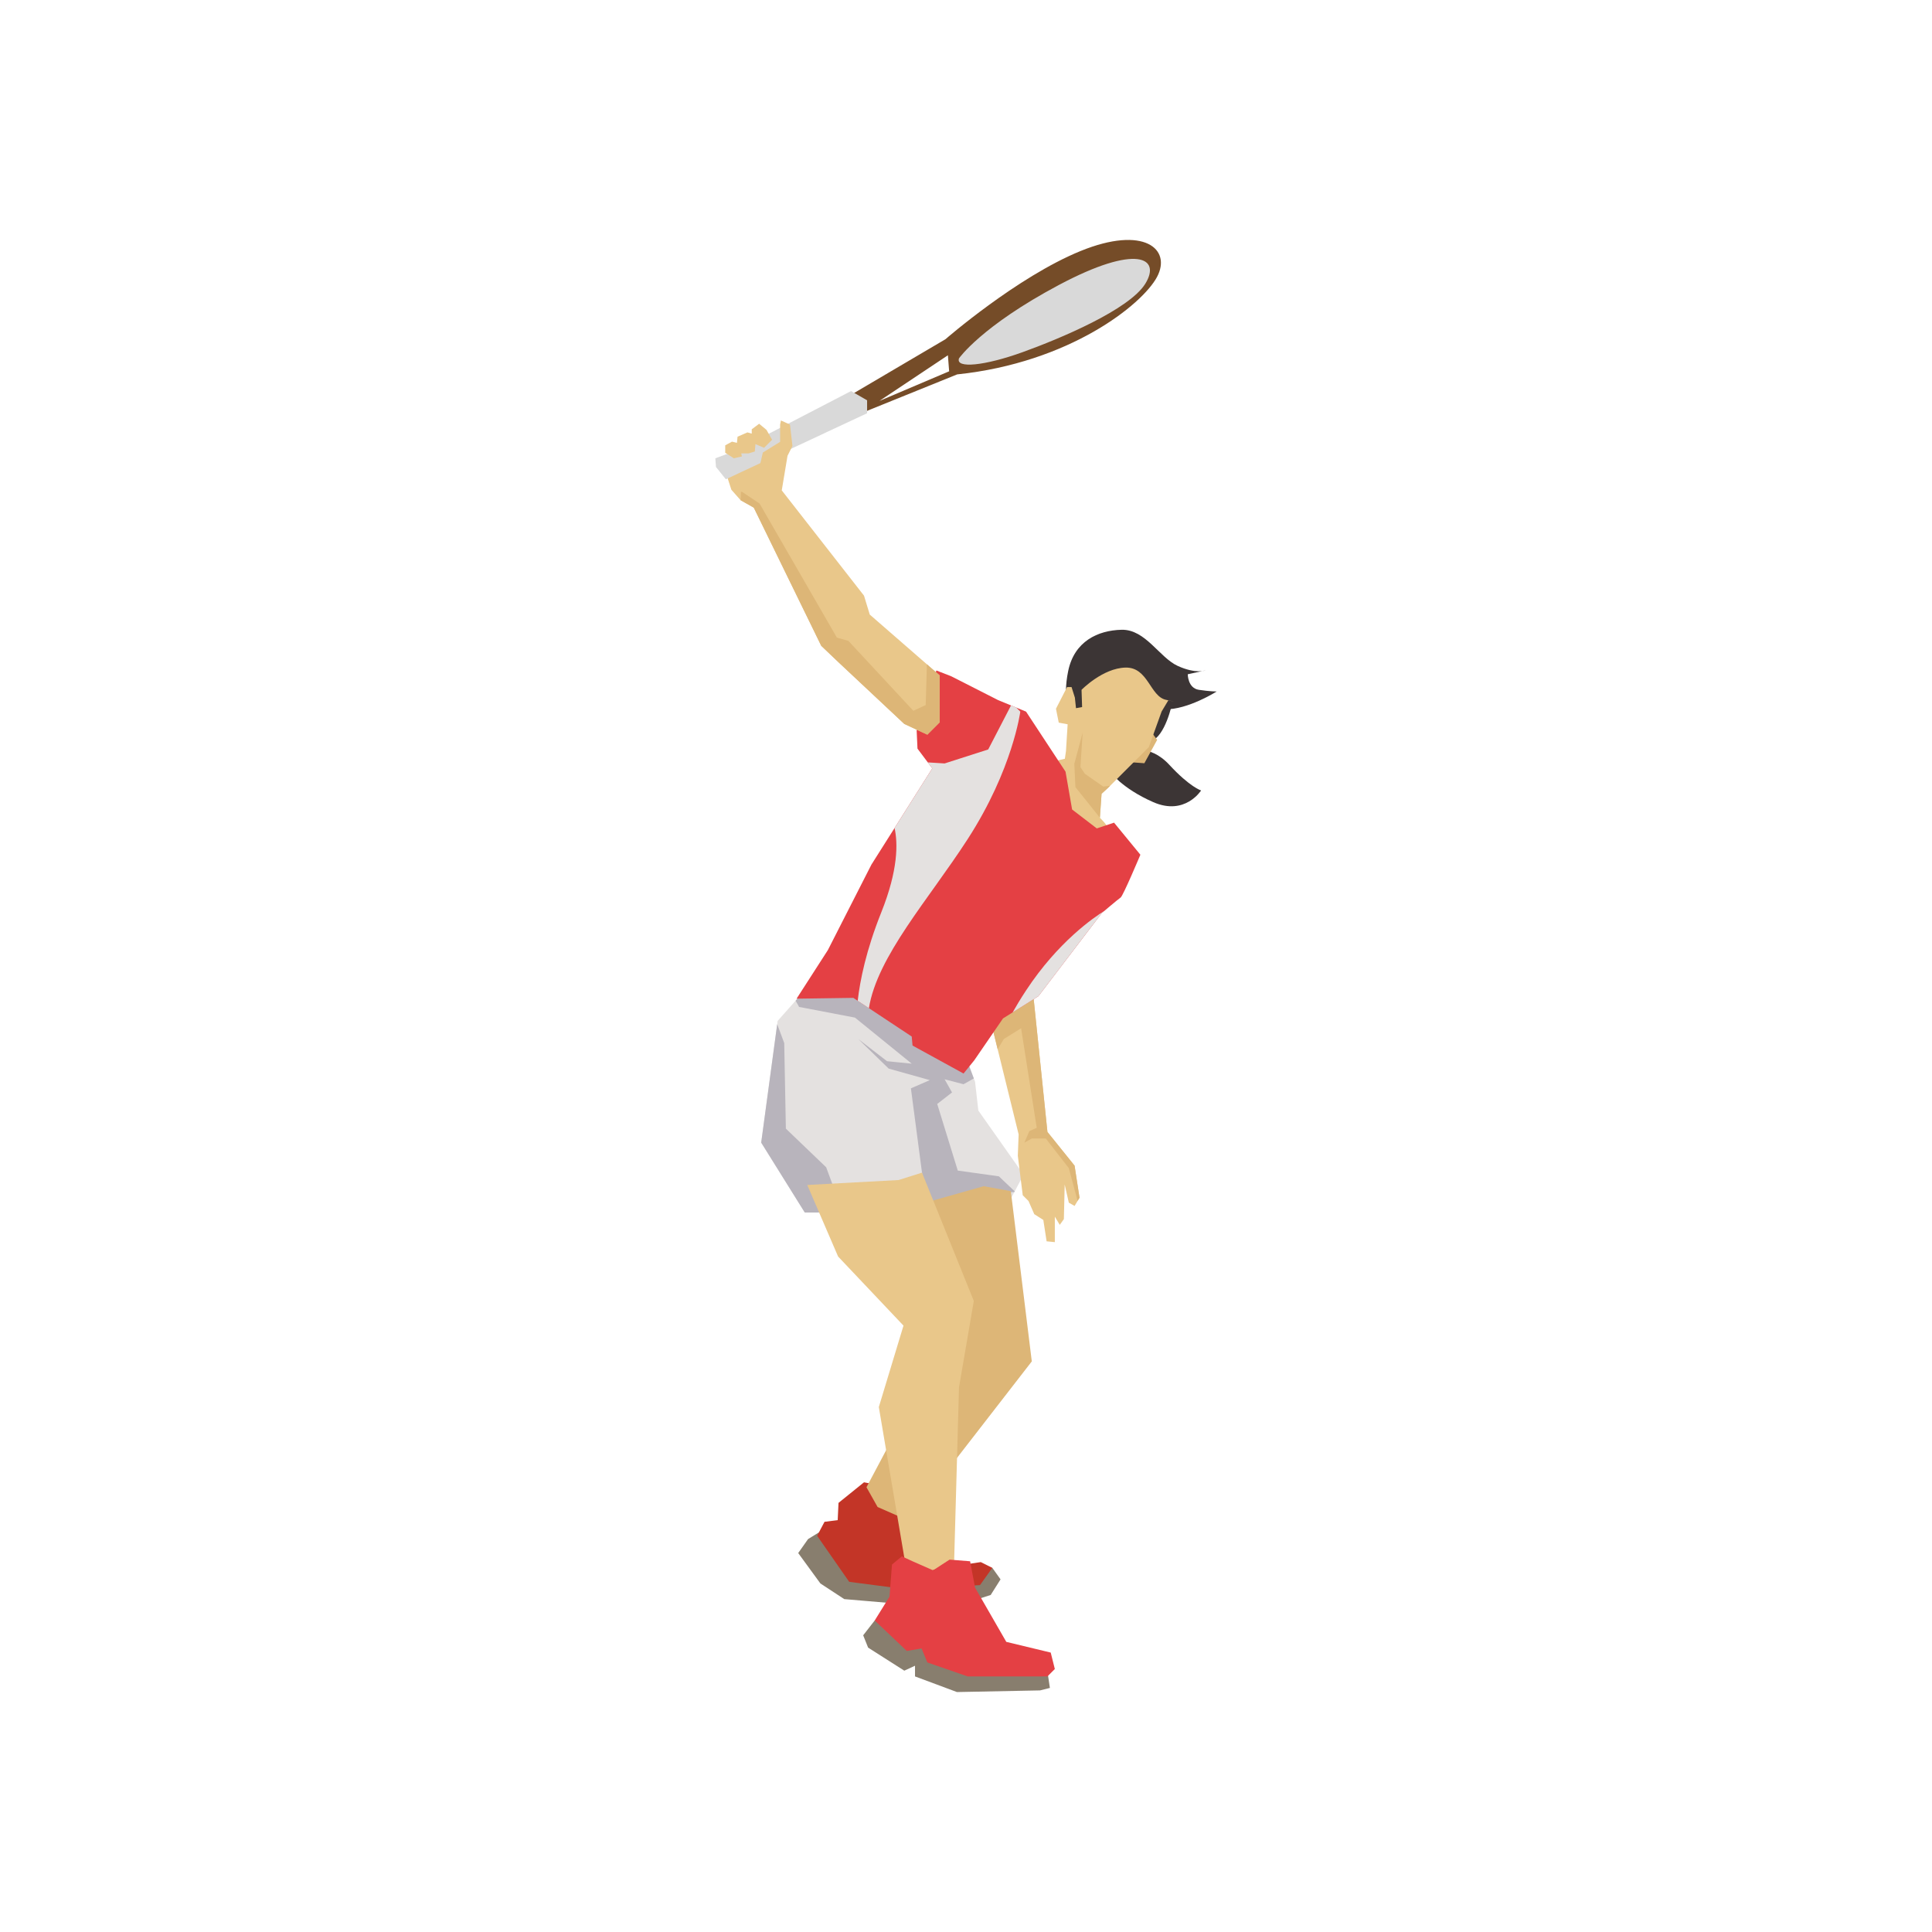 <?xml version="1.0" encoding="utf-8"?>
<!-- Generator: Adobe Illustrator 16.0.0, SVG Export Plug-In . SVG Version: 6.00 Build 0)  -->
<!DOCTYPE svg PUBLIC "-//W3C//DTD SVG 1.1 Tiny//EN" "http://www.w3.org/Graphics/SVG/1.1/DTD/svg11-tiny.dtd">
<svg version="1.1" baseProfile="tiny" id="Layer_1" xmlns="http://www.w3.org/2000/svg" xmlns:xlink="http://www.w3.org/1999/xlink"
	 x="0px" y="0px" width="350px" height="350px" viewBox="0 0 350 350" overflow="scroll" xml:space="preserve">
<g>
	<g>
		<path fill="#3C3535" d="M212.351,127.387c0,0-1.209,6.043-3.929,6.949c-2.719,0.906-0.2-5.439-0.2-5.439
			S211.041,125.572,212.351,127.387z"/>
	</g>
	<g>
		<path fill="#3C3535" d="M193.917,129.4c0,0-1.51-2.519-0.401-7.856c1.107-5.338,5.337-7.354,9.668-7.455
			c4.332-0.101,6.851,5.036,10.174,6.549c3.324,1.51,5.038,0.805,5.038,0.805l-3.224,0.705c0,0-0.001,2.52,2.014,2.821
			c2.015,0.303,3.224,0.303,3.224,0.303s-5.238,3.323-9.368,3.223C206.911,128.395,193.917,129.4,193.917,129.4z"/>
	</g>
	<g>
		<path fill="#D9D9D9" d="M173.398,62.238c0,0-1.453,2.57-0.559,3.576c0.894,1.006,2.793,1.341,14.527-1.899
			c11.734-3.241,20.787-9.835,21.457-14.306c0.67-4.47-2.683-5.476-9.5-3.464C192.508,48.157,173.398,62.238,173.398,62.238z"/>
	</g>
	<g>
		<path fill="#754C28" d="M195.749,45.476c-11.511,4.693-24.474,15.98-24.474,15.98l-17.657,10.393l-0.112,4.023l19.893-8.046
			c20.339-2.123,33.526-12.628,36.208-17.657S207.26,40.781,195.749,45.476z M159.317,72.632l12.405-8.271l0.223,2.905
			L159.317,72.632z M207.483,51.398c-2.906,4.693-15.423,9.946-22.239,12.404c-6.817,2.459-12.181,3.018-11.511,1.117
			c0,0,4.023-5.811,18.104-13.299C205.918,44.134,210.389,46.704,207.483,51.398z"/>
	</g>
	<g>
		<polygon fill="#E9C78A" points="131.043,84.254 132.497,88.724 134.173,90.624 137.861,87.942 139.425,83.024 139.09,80.678 		"/>
	</g>
	<g>
		<polygon fill="#D9D9D9" points="133.502,81.572 129.591,83.024 129.703,84.589 131.491,86.824 157.083,74.866 157.083,72.52 
			154.177,70.844 		"/>
	</g>
	<g>
		<polygon fill="#E4E1E0" points="154.736,179.578 145.647,179.578 140.879,184.943 137.898,206.996 145.796,219.662 
			153.396,219.662 169.338,220.108 179.322,218.916 182.898,217.575 185.431,212.808 177.235,201.185 176.641,195.97 
			175.299,192.394 		"/>
	</g>
	<g>
		<path fill="#B8B4BC" d="M180.961,213.104l-7.45-1.042l-3.725-12.069l2.682-2.087l-1.341-2.384l3.427,0.895l1.863-1.044
			l-1.117-2.979l-20.563-12.815h-9.089l-1.52,1.71c0.375,0.601,0.625,1.122,0.625,1.122l10.132,1.938l10.281,8.344l-4.47-0.447
			l-5.215-4.022l5.514,5.363l7.45,2.086l-3.427,1.49l2.011,15.273l0.82,6.034l7.004,0.299l5.364-2.683l3.549-0.142l0.062-0.116
			L180.961,213.104z M142.368,204.463l-0.298-15.497l-1.273-3.425l-2.899,21.455l7.898,12.666h6.9l-3.026-8.196L142.368,204.463z"/>
	</g>
	<g>
		<polygon fill="#887E6E" points="151.308,279.263 148.328,277.625 146.391,278.816 144.603,281.35 148.625,286.862 
			152.947,289.694 165.165,290.736 176.192,289.991 179.47,288.948 181.258,286.118 179.769,284.031 175,284.18 		"/>
	</g>
	<g>
		<polygon fill="#C33527" points="164.123,287.906 153.841,286.565 148.03,278.221 149.371,275.687 151.755,275.39 151.904,272.261 
			156.523,268.534 159.653,269.132 166.059,272.856 172.616,283.733 177.682,282.989 179.769,284.031 177.533,287.161 		"/>
	</g>
	<g>
		<polygon fill="#DDB677" points="167.922,217.798 178.203,214.893 183.12,215.786 186.92,246.631 164.57,275.463 158.982,273.005 
			156.971,269.429 172.169,240.82 		"/>
	</g>
	<g>
		<polygon fill="#E9C78A" points="146.242,214.669 162.782,213.775 167.028,212.435 176.416,235.679 173.733,251.324 
			172.84,283.286 168.37,284.627 163.899,282.615 159.206,254.9 163.676,240.149 151.83,227.633 		"/>
	</g>
	<g>
		<polygon fill="#887E6E" points="161.441,294.015 158.461,293.567 156.374,296.249 157.268,298.484 163.824,302.657 
			165.762,301.764 165.762,303.7 173.361,306.531 188.41,306.234 190.198,305.787 189.751,302.807 		"/>
	</g>
	<g>
		<polygon fill="#E44044" points="158.461,293.567 164.272,299.082 166.954,298.635 167.997,301.167 175.298,303.7 189.752,303.7 
			191.093,302.358 190.348,299.379 182.301,297.441 176.64,287.607 175.745,282.839 172.02,282.542 169.04,284.479 165.314,282.839 
			163.378,281.945 161.59,283.437 161.143,289.247 		"/>
	</g>
	<g>
		<polygon fill="#E9C78A" points="179.619,185.54 187.069,179.132 189.752,205.059 194.67,211.168 195.563,216.979 194.67,218.469 
			193.626,217.874 192.881,214.596 192.731,220.853 191.987,221.896 191.093,220.406 191.093,225.025 189.604,224.876 
			189.007,221.002 187.367,219.959 186.324,217.575 185.281,216.532 184.387,209.38 184.536,205.506 		"/>
	</g>
	<g>
		<path fill="#DDB677" d="M189.752,205.059l-2.683-25.927l-7.355,6.327c0.006,0.18,0.013,0.362,0.021,0.551l1.003,4.074l1.117-1.862
			l3.129-1.938l2.831,18.03l-1.341,0.596l-0.895,2.086l1.342-0.745h2.532l4.172,5.364l1.592,5.94l0.346-0.576l-0.894-5.812
			L189.752,205.059z"/>
	</g>
	<g>
		<path fill="#3C3535" d="M204.394,136.149c0,0,3.726-1.611,7.453,2.418s5.742,4.633,5.742,4.633s-2.921,4.633-8.663,2.116
			c-5.742-2.519-7.855-5.541-7.855-5.541L204.394,136.149z"/>
	</g>
	<g>
		<polygon fill="#DDB677" points="208.522,132.523 209.631,134.033 207.313,138.266 204.494,138.063 204.394,136.149 		"/>
	</g>
	<g>
		<path fill="#E9C78A" d="M190.291,138.063l2.619-0.604l0.201-1.41l0.302-4.835l-1.611-0.302l-0.504-2.518l2.015-3.93h0.807
			l0.604,1.914l0.202,1.913l1.107-0.2l-0.101-3.123c0,0,3.828-3.928,7.958-4.029s4.432,5.237,7.353,5.843
			c2.922,0.604,0.403,0.101,0.403,0.101l-1.209,2.014l-2.317,6.446l-7.353,7.354l-1.208,1.108l-0.303,4.33
			c0,0,1.611,1.611,1.511,2.016c-0.101,0.403-3.728,1.713-3.728,1.713l-6.245-3.729L190.291,138.063z"/>
	</g>
	<g>
		<path fill="#E44044" d="M144.306,180.92l10.281-0.148l10.58,7.004l0.148,1.638l9.239,5.067l1.936-2.386l5.217-7.6l6.406-4.022
			l11.474-15.049c0,0,2.979-2.533,3.427-2.831c0.447-0.299,3.576-7.748,3.576-7.748l-4.769-5.812l-3.129,1.043l-4.471-3.428
			l-1.191-6.854l-7.151-10.876l-5.067-2.087l-8.493-4.32l-2.682-1.044l-3.576,10.878l0.149,3.278l2.682,3.576l-11.026,17.433
			l-7.897,15.497L144.306,180.92z"/>
	</g>
	<g>
		<polygon fill="#E9C78A" points="163.825,131.152 167.997,133.09 170.232,130.854 170.232,122.361 157.566,111.335 
			156.523,107.908 141.623,88.836 142.666,82.577 143.56,80.789 143.113,76.915 141.473,76.17 141.325,76.915 141.325,80.044 
			138.196,81.981 137.302,85.854 134.321,86.601 134.173,90.624 136.556,91.965 148.775,116.996 151.904,119.978 		"/>
	</g>
	<g>
		<path fill="#E4E1E0" d="M184.835,128.918l-0.73-0.73l-0.951-0.391l-4.13,7.975l-7.897,2.533l-3.049-0.19l0.814,1.085
			l-6.833,10.806c0.61,2.735,0.671,7.579-2.404,15.27c-2.75,6.875-3.851,12.327-4.275,16.021l2.027,1.343
			c1.537-9.423,10.78-19.63,17.894-30.624C183.495,139.348,184.835,128.918,184.835,128.918z"/>
	</g>
	<g>
		<path fill="#E4E1E0" d="M199.587,165.424c0,0,0.192-0.163,0.485-0.411c-1.89,1.169-8.404,5.607-14.193,14.418
			c-0.971,1.476-1.762,2.785-2.427,3.97l4.661-2.928L199.587,165.424z"/>
	</g>
	<g>
		<path fill="#DDB677" d="M170.232,122.361l-2.315-2.015l-0.217,7.378l-2.235,1.045l-11.772-12.667l-2.086-0.596L137.6,91.22
			l-3.128-2.087c-0.086-0.024-0.162-0.038-0.242-0.056l-0.057,1.547l2.383,1.341l12.219,25.031l3.129,2.981l11.921,11.175
			l4.171,1.938l2.235-2.235V122.361z"/>
	</g>
	<g>
		<polygon fill="#E9C78A" points="138.866,77.884 137.525,76.767 136.184,77.772 136.184,78.554 135.402,78.331 133.614,79.113 
			133.502,80.23 132.608,80.007 131.379,80.678 131.379,82.019 132.943,83.024 134.396,82.689 134.284,82.131 135.625,82.131 
			136.743,81.795 136.855,80.454 138.419,81.125 139.872,79.672 		"/>
	</g>
	<g>
		<polygon fill="#DDB677" points="199.86,142.496 196.536,140.179 195.731,138.971 196.133,132.725 194.623,138.366 
			194.823,142.597 199.256,148.136 199.559,143.806 200.767,142.697 201.112,142.351 		"/>
	</g>
</g>
</svg>
